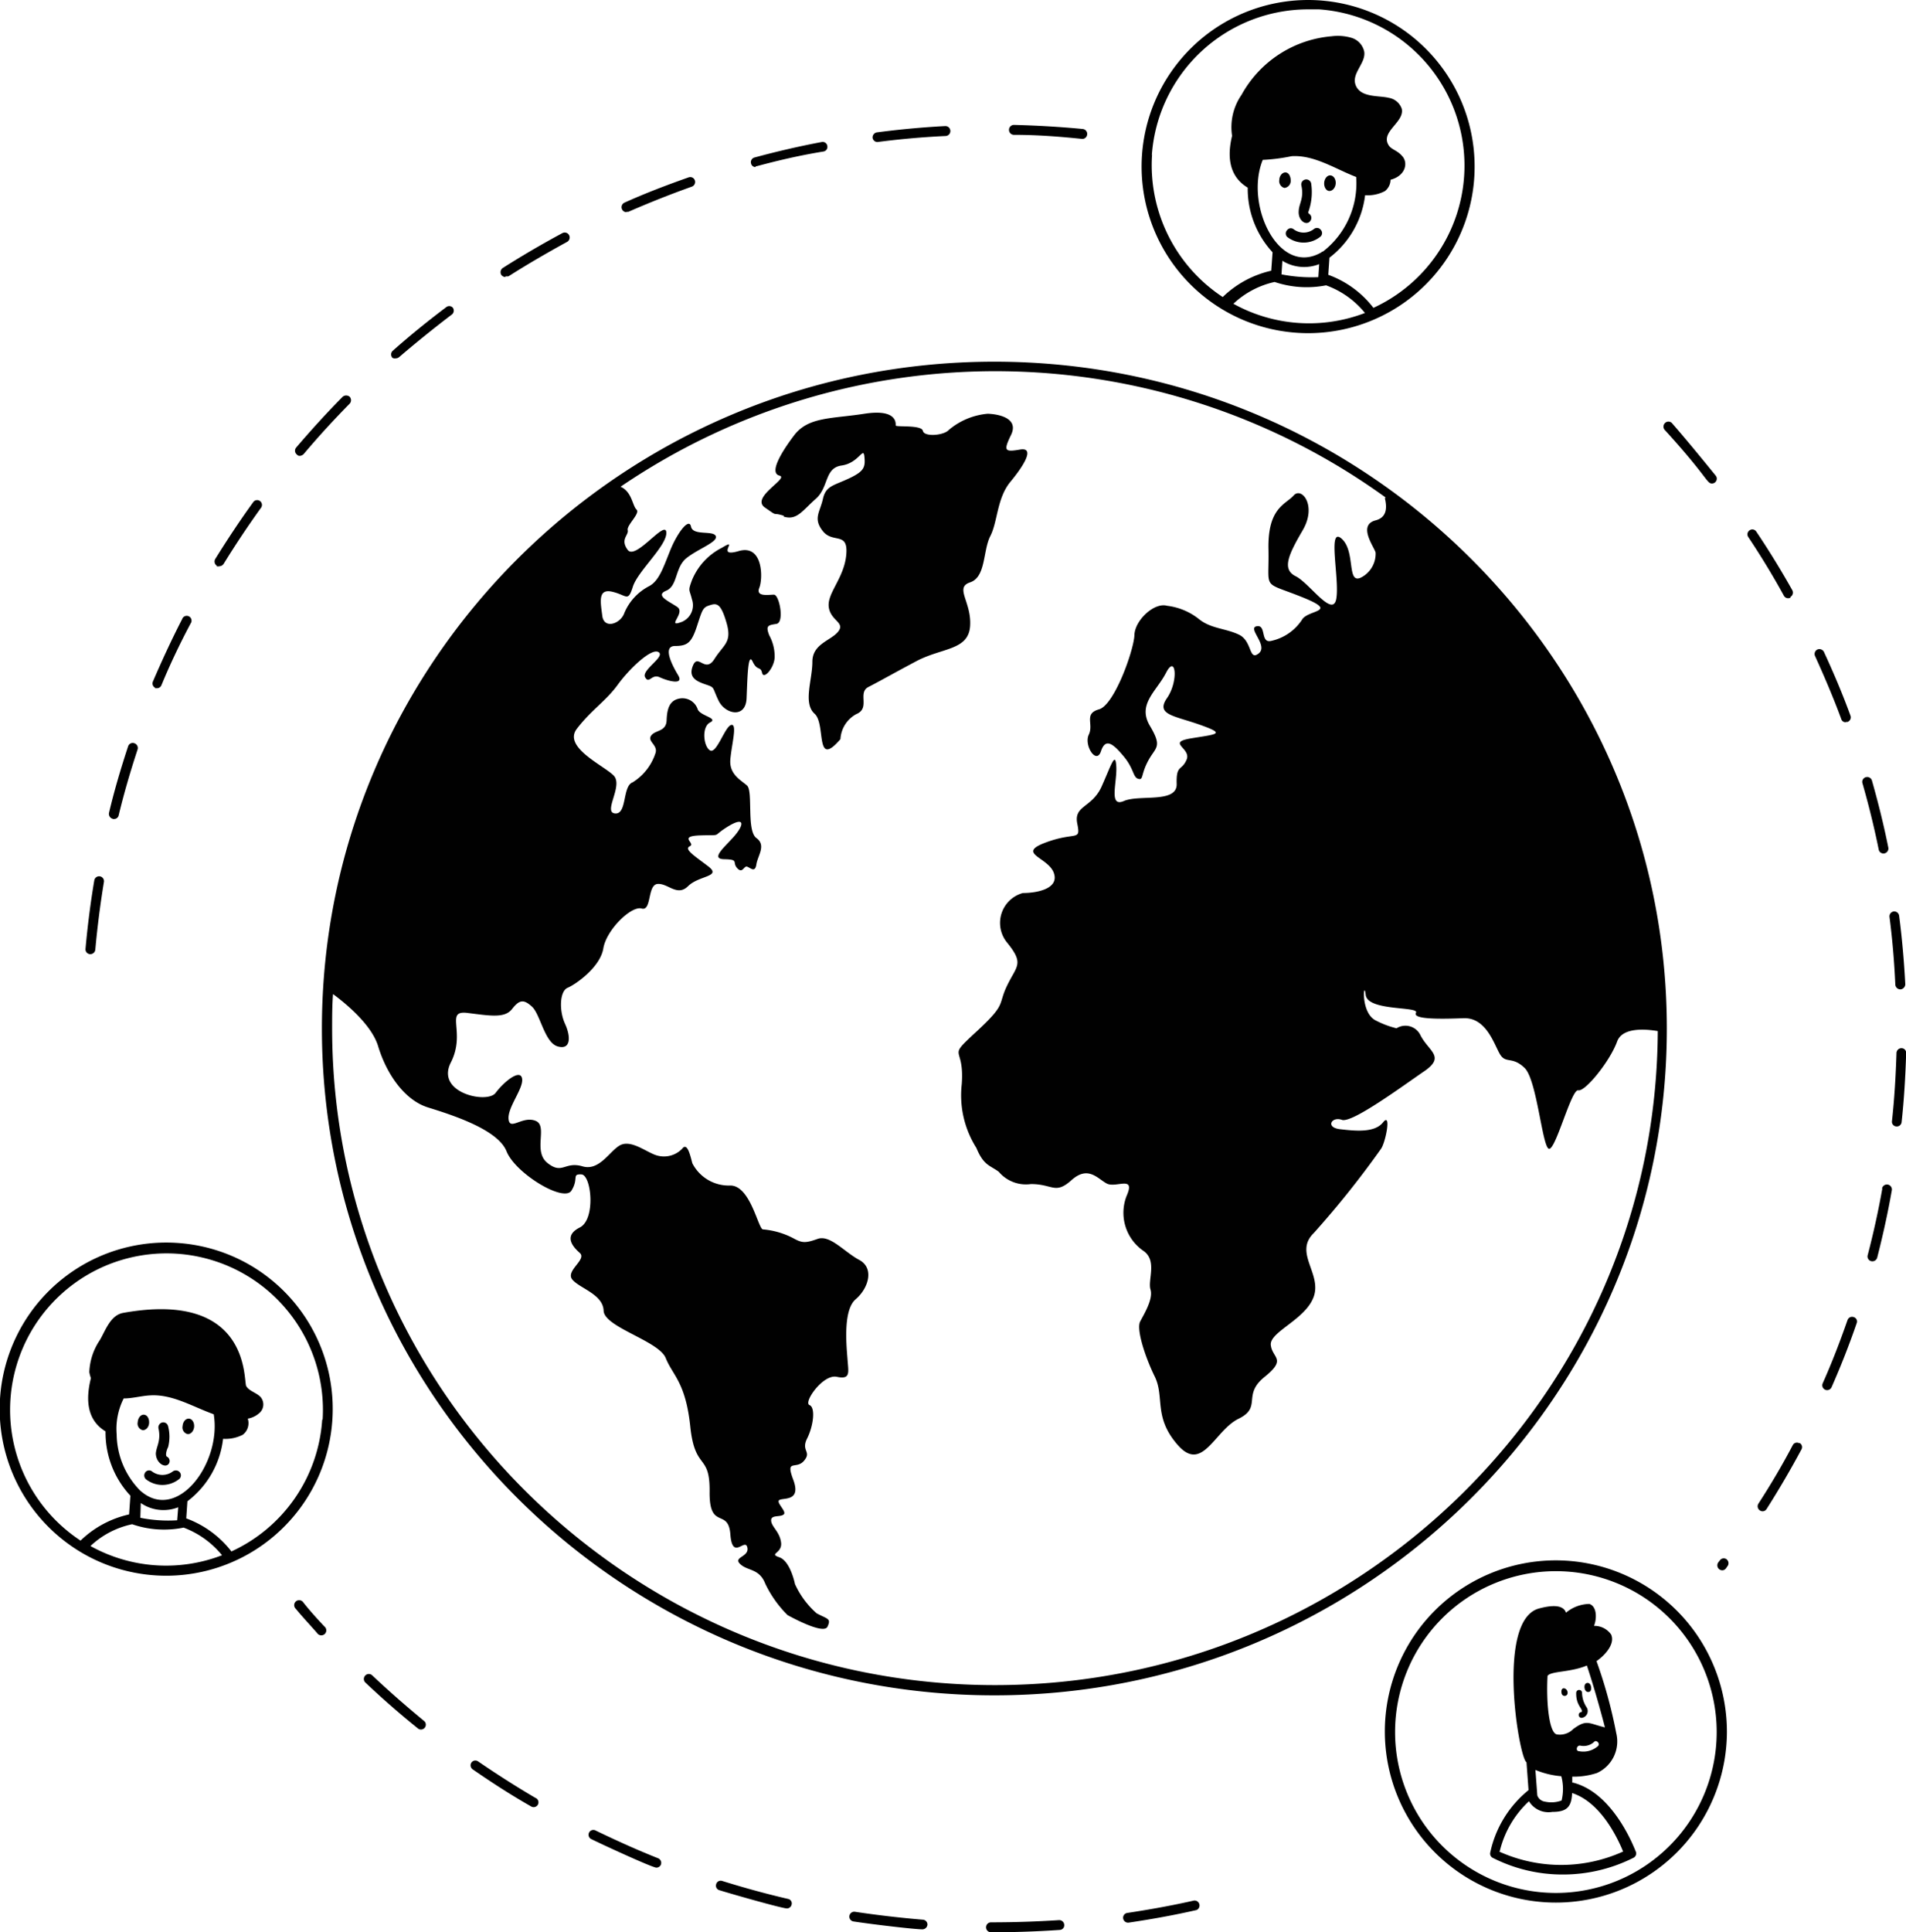 <svg id="Layer_1" data-name="Layer 1" xmlns="http://www.w3.org/2000/svg" viewBox="0 0 130.38 132.12"><defs><style>.cls-1{fill:#010101;}</style></defs><path class="cls-1" d="M31.83,79.27c0,25.14,20.65,45.59,46,45.59s46-20.46,46-45.59-20.65-45.6-46-45.6S31.83,54.13,31.83,79.27ZM104.54,43c.14.56.19,1.31-.63,1.52-1.3.34,0,1.94,0,2.23a1.83,1.83,0,0,1-1,1.68c-1,.48-.35-1.8-1.33-2.66s-.13,2.74-.36,4.1-1.83-1.06-2.78-1.53-.51-1.45.48-3.14-.07-3-.62-2.38-1.78.83-1.72,3.67-.49,2.17,2.23,3.25.46.86.06,1.58a3.38,3.38,0,0,1-2.09,1.44c-.78.2-.32-1.12-1-1s.82,1.32.13,1.86-.42-.85-1.36-1.29-1.93-.4-2.75-1.08a4.33,4.33,0,0,0-2.16-.89c-.88-.25-2.2,1-2.23,2s-1.36,4.78-2.42,5.08-.35,1-.7,1.73.52,2.08.83,1.14.83-.52,1.55.34.63,1.43,1,1.54.17-.28.68-1.23,1-.91.12-2.39.45-2.35,1.11-3.64.86.59.06,1.74.49,1.2,2.26,1.83,1.2.63-.58.92,0,.66-.34,1.46-.72.31-.68,1.66-2.55.71-3.61,1.17-.46-1.26-.52-2.35-.34-.13-1,1.35S83.25,64,83.5,65.25s-.08.53-2.14,1.29.13,1,.53,2.07S80.81,70,79.78,70a2.12,2.12,0,0,0-1.08,3.39c1.19,1.46.66,1.57,0,2.94s0,1.21-2.1,3.15-.8.83-1,3.58a6.73,6.73,0,0,0,1,4.37c.5,1.21.92,1.18,1.53,1.63a2.43,2.43,0,0,0,2.2.84c1.51,0,1.65.74,2.78-.27s1.77-.11,2.4.23,2-.59,1.37.84A3.16,3.16,0,0,0,88,94.45c1,.66.31,2,.51,2.66s-.45,1.69-.71,2.2.31,2.34,1,3.75-.11,2.77,1.58,4.69,2.51-1,4.15-1.8.23-1.61,1.78-2.86.53-1.27.43-2.18,2.39-1.74,2.94-3.32-1.38-3,0-4.34a64.5,64.5,0,0,0,4.6-5.76c.32-.46.72-2.54.14-1.81s-1.9.59-2.94.47-.57-.89.12-.64,4.15-2.31,5.63-3.32.31-1.36-.25-2.46a1.14,1.14,0,0,0-1.64-.48,6.23,6.23,0,0,1-1.39-.52c-1.12-.51-.84-2.91-.72-1.77s3.69.77,3.44,1.23,1.68.43,3.25.37,2.1,1.81,2.5,2.47.83.11,1.68.93,1.21,5.45,1.67,5.53,1.53-4.11,2-4,2.18-2,2.66-3.34c.37-1,2-.84,2.78-.71-.11,24.68-20.41,44.72-45.34,44.72S32.53,104,32.53,79.26c0-.78,0-1.56.06-2.35.82.6,2.65,2.09,3.09,3.58.59,1.93,1.83,3.68,3.4,4.17s4.78,1.49,5.38,3,3.92,3.52,4.44,2.69,0-1.14.68-1.11,1,3.07-.11,3.63-.51,1.29,0,1.74-1,1.22-.51,1.82,2.1,1,2.14,2.13,3.78,2.06,4.25,3.24,1.36,1.64,1.68,4.69,1.35,1.78,1.32,4.45,1.28,1.08,1.42,2.91,1,.22,1.16.89-1,.65-.49,1.14,1.31.29,1.72,1.35a7.68,7.68,0,0,0,1.52,2.14s2.45,1.38,2.73.8,0-.52-.74-.92a5.93,5.93,0,0,1-1.48-2s-.31-1.57-1.07-1.83.21-.25.12-1-.65-1.07-.68-1.5.62-.22.86-.43-.61-.86-.27-1,1.47.08.92-1.38.2-.65.74-1.29-.22-.66.21-1.52.59-2.12.16-2.29.92-2.13,1.87-1.93.8-.29.74-1.13-.35-3.4.55-4.17,1.28-2.14.25-2.69-2-1.74-2.85-1.44-1.06.29-1.69-.06A5.48,5.48,0,0,0,62,93c-.32,0-.85-3-2.23-3a2.8,2.8,0,0,1-2.6-1.52c-.15-.57-.35-1.45-.69-1a1.73,1.73,0,0,1-1.75.46c-.65-.19-1.62-1-2.37-.75s-1.47,1.86-2.7,1.5-1.37.59-2.4-.23.07-2.55-.83-2.89-1.75.71-1.83-.11,1.06-2.13.92-2.79-1.24.24-1.81,1-4.12,0-3.06-2.08S40.2,78,41.79,78.2s2.55.37,3.05-.27.79-.68,1.36-.16.86,2.46,1.76,2.72.91-.66.5-1.55-.37-2.23.18-2.46,2.23-1.41,2.44-2.69S53,70.86,53.7,71.06s.38-1.62,1.09-1.68,1.34.89,2.09.15,2.32-.63,1.38-1.35S56.57,67,57,66.8s-.85-.69.72-.74.72.12,1.84-.58,1.19-.25.59.5-1.85,1.69-.8,1.71.52.2.89.61.45-.18.68-.1.54.44.63-.16.69-1.3,0-1.8-.21-3.21-.64-3.59-1.23-.77-1.14-1.79.49-2.45.06-2.35-1,2-1.45,1.74-.59-1.61,0-1.91-.64-.44-.84-.89a1.1,1.1,0,0,0-1.23-.75c-.7.12-.87.69-.9,1.49s-.78.65-1.06,1.05.48.64.3,1.19a3.7,3.7,0,0,1-1.56,2c-.72.26-.37,2.21-1.21,2.13s.58-1.9-.09-2.59-3.49-1.93-2.52-3.2,2-1.91,2.79-3,2.31-2.55,2.8-2.24-1.2,1.23-.92,1.72.44-.26,1,0,1.68.56,1.26-.14-1.09-2-.21-2,1.14-.26,1.51-1.4.4-1.24.87-1.39.75-.14,1.14,1.21S59.31,53,58.68,54s-1.11-.39-1.46.43.21,1.09.86,1.31.43.16.88,1.1,1.86,1.25,1.92-.15.09-3.2.41-2.52.54.29.65.78.83-.35.86-1.06a3,3,0,0,0-.37-1.51c-.26-.67-.08-.69.49-.78s.2-2-.17-2-1.26.17-1-.47.26-3-1.41-2.51.12-1-1.14-.23a4.31,4.31,0,0,0-2.06,2.23c-.28.77-.17.58,0,1.29a1.23,1.23,0,0,1-.83,1.6c-.85.29.38-.68-.16-1.06s-1.57-.79-.77-1.12.59-1.59,1.39-2.23,2.18-1.11,2-1.51-1.56,0-1.69-.64-.93.41-1.41,1.59-.77,2.12-1.46,2.48a3.66,3.66,0,0,0-1.69,1.83c-.25.74-1.39,1.14-1.51.2s-.32-1.88.68-1.65,1.07.74,1.41-.34,2.35-2.82,2.29-3.72-2.1,1.93-2.64,1.2.08-1,0-1.35.88-1.15.6-1.41-.31-1.22-1.09-1.56a45.57,45.57,0,0,1,52.34.74Z" transform="translate(-9.81 -8.94)"/><path class="cls-1" d="M16,74.18h0a.34.34,0,0,0,.33-.31c.14-1.54.34-3.11.59-4.63a.33.33,0,1,0-.66-.1c-.26,1.53-.46,3.12-.6,4.67a.33.33,0,0,0,.3.37Z" transform="translate(-9.81 -8.94)"/><path class="cls-1" d="M17.53,64.94h.07a.32.32,0,0,0,.33-.26c.36-1.5.8-3,1.29-4.49a.34.34,0,0,0-.22-.43.33.33,0,0,0-.43.22c-.49,1.49-.94,3-1.3,4.53a.35.35,0,0,0,.26.42Z" transform="translate(-9.81 -8.94)"/><path class="cls-1" d="M61.5,20.3a.15.15,0,0,0,.09,0c1.49-.4,3-.75,4.55-1a.32.32,0,0,0,.26-.39.32.32,0,0,0-.38-.26c-1.54.29-3.09.65-4.6,1.06a.33.33,0,0,0-.23.42.3.3,0,0,0,.31.23Z" transform="translate(-9.81 -8.94)"/><path class="cls-1" d="M52.66,23.42a.58.58,0,0,0,.14,0c1.42-.62,2.88-1.2,4.34-1.72a.34.34,0,0,0,.2-.43.33.33,0,0,0-.43-.2c-1.48.52-3,1.1-4.39,1.73a.34.34,0,0,0-.16.45.35.35,0,0,0,.3.2Z" transform="translate(-9.81 -8.94)"/><path class="cls-1" d="M44.41,27.83a.49.49,0,0,0,.19,0c1.3-.83,2.65-1.61,4-2.35a.34.34,0,1,0-.32-.6c-1.38.74-2.75,1.54-4.07,2.38a.35.35,0,0,0-.11.47.34.34,0,0,0,.29.15Z" transform="translate(-9.81 -8.94)"/><path class="cls-1" d="M20.41,56l.13,0a.33.33,0,0,0,.31-.2c.59-1.43,1.26-2.84,2-4.23a.33.33,0,1,0-.58-.3c-.72,1.4-1.38,2.83-2,4.27a.33.33,0,0,0,.16.43Z" transform="translate(-9.81 -8.94)"/><path class="cls-1" d="M30.32,40.11a.42.42,0,0,0,.26-.12c1-1.19,2.06-2.34,3.15-3.45a.35.35,0,0,0,0-.47.37.37,0,0,0-.48,0c-1.11,1.12-2.17,2.29-3.18,3.47a.33.33,0,0,0,.05.48A.24.24,0,0,0,30.32,40.11Z" transform="translate(-9.81 -8.94)"/><path class="cls-1" d="M24.64,47.66a.35.35,0,0,0,.17,0,.38.38,0,0,0,.29-.15q1.23-2,2.58-3.87a.33.33,0,0,0-.53-.39c-.93,1.28-1.8,2.6-2.62,3.92a.34.34,0,0,0,.11.45Z" transform="translate(-9.81 -8.94)"/><path class="cls-1" d="M36.89,33.44a.35.35,0,0,0,.22-.08q1.76-1.51,3.63-2.93A.34.34,0,0,0,40.8,30a.32.32,0,0,0-.46-.06c-1.25.94-2.49,1.94-3.68,3a.34.34,0,0,0,0,.47A.36.36,0,0,0,36.89,33.44Z" transform="translate(-9.81 -8.94)"/><path class="cls-1" d="M72.94,140.2c-1.55-.13-3.1-.31-4.64-.54a.33.33,0,1,0-.11.66c1.37.21,4.21.54,4.72.54a.35.35,0,0,0,.34-.31.33.33,0,0,0-.31-.35Z" transform="translate(-9.81 -8.94)"/><path class="cls-1" d="M54.83,136c-1.44-.57-2.87-1.22-4.26-1.89a.33.33,0,1,0-.29.59c.54.27,4.14,1.94,4.43,1.94a.33.33,0,0,0,.31-.21.34.34,0,0,0-.19-.43Z" transform="translate(-9.81 -8.94)"/><path class="cls-1" d="M91.49,138.89c-1.5.34-3,.61-4.58.85a.33.33,0,0,0-.27.38.34.34,0,0,0,.38.28c1.55-.23,3.11-.51,4.64-.86a.34.34,0,0,0-.17-.65Z" transform="translate(-9.81 -8.94)"/><path class="cls-1" d="M46.45,131.88c-1.33-.78-2.66-1.63-3.93-2.5a.33.33,0,0,0-.46.07.34.34,0,0,0,.07.46c1.3.9,2.63,1.76,4,2.54a.33.33,0,1,0,.33-.57Z" transform="translate(-9.81 -8.94)"/><path class="cls-1" d="M82.25,140.23c-1.42.09-2.92.15-4.65.15a.34.34,0,0,0,0,.68c1.57,0,3.07-.05,4.7-.16a.32.32,0,0,0,.31-.35.34.34,0,0,0-.36-.32Z" transform="translate(-9.81 -8.94)"/><path class="cls-1" d="M63.72,138.78c-1.51-.35-3-.76-4.51-1.23a.32.32,0,0,0-.41.22.32.32,0,0,0,.21.41c1,.31,4.32,1.25,4.63,1.25a.33.33,0,0,0,.32-.26.31.31,0,0,0-.24-.39Z" transform="translate(-9.81 -8.94)"/><path class="cls-1" d="M30.56,118.51a.34.34,0,1,0-.52.43c.47.57,1,1.13,1.47,1.67a.34.34,0,1,0,.49-.46C31.51,119.63,31,119.07,30.56,118.51Z" transform="translate(-9.81 -8.94)"/><path class="cls-1" d="M35.28,123.5a.34.34,0,1,0-.46.5c1.13,1.07,2.33,2.12,3.55,3.1a.33.33,0,0,0,.47,0,.33.33,0,0,0,0-.47C37.58,125.59,36.4,124.56,35.28,123.5Z" transform="translate(-9.81 -8.94)"/><path class="cls-1" d="M136.07,58.3a.23.23,0,0,0,.12,0,.33.33,0,0,0,.2-.43c-.53-1.46-1.15-2.92-1.81-4.35a.35.35,0,0,0-.45-.17.34.34,0,0,0-.16.45c.64,1.41,1.26,2.86,1.79,4.3a.3.3,0,0,0,.31.22Z" transform="translate(-9.81 -8.94)"/><path class="cls-1" d="M136.62,99a.33.33,0,0,0-.43.2c-.51,1.46-1.07,2.92-1.7,4.33a.33.33,0,1,0,.61.26c.63-1.43,1.21-2.9,1.72-4.39a.31.31,0,0,0-.2-.4Z" transform="translate(-9.81 -8.94)"/><path class="cls-1" d="M132.9,107.63a.32.32,0,0,0-.46.13c-.72,1.37-1.52,2.72-2.35,4a.34.34,0,0,0,.11.46.32.32,0,0,0,.46-.11c.84-1.32,1.64-2.69,2.38-4.07a.32.32,0,0,0-.14-.44Z" transform="translate(-9.81 -8.94)"/><path class="cls-1" d="M127.46,115.63l-.11.14a.34.34,0,0,0,.27.54c.23,0,.3-.22.36-.28a.34.34,0,0,0-.06-.47A.32.32,0,0,0,127.46,115.63Z" transform="translate(-9.81 -8.94)"/><path class="cls-1" d="M132.29,49.75a.34.34,0,0,0,.12-.46c-.77-1.37-1.6-2.72-2.46-4a.32.32,0,0,0-.46-.09.33.33,0,0,0-.09.46c.86,1.29,1.68,2.63,2.43,4a.33.33,0,0,0,.46.14Z" transform="translate(-9.81 -8.94)"/><path class="cls-1" d="M138.72,67.29a.34.34,0,0,0,.26-.4c-.31-1.54-.69-3.07-1.12-4.58a.34.34,0,0,0-.42-.23.33.33,0,0,0-.23.41c.43,1.5.8,3,1.11,4.52a.33.33,0,0,0,.4.28Z" transform="translate(-9.81 -8.94)"/><path class="cls-1" d="M139.88,80.61h0a.34.34,0,0,0-.34.33c-.05,1.55-.14,3.12-.31,4.66a.32.32,0,0,0,.29.36.33.33,0,0,0,.37-.29c.17-1.55.26-3.13.31-4.7a.32.32,0,0,0-.31-.36Z" transform="translate(-9.81 -8.94)"/><path class="cls-1" d="M139.82,76.59h0a.36.36,0,0,0,.32-.35c-.08-1.57-.22-3.16-.42-4.69a.34.34,0,0,0-.36-.29.34.34,0,0,0-.3.36c.2,1.54.33,3.09.4,4.65a.35.35,0,0,0,.34.32Z" transform="translate(-9.81 -8.94)"/><path class="cls-1" d="M126.92,42a.33.33,0,0,0,.26-.53c-1-1.23-2-2.45-3-3.6a.33.33,0,0,0-.48,0,.34.34,0,0,0,0,.48C126.65,41.59,126.55,42,126.92,42Z" transform="translate(-9.81 -8.94)"/><path class="cls-1" d="M138.57,90.21c-.27,1.52-.61,3.06-1,4.55a.33.33,0,0,0,.23.41.34.34,0,0,0,.42-.24c.39-1.52.73-3.06,1-4.6a.34.34,0,0,0-.67-.12Z" transform="translate(-9.81 -8.94)"/><path class="cls-1" d="M69.84,18.65h0c1.54-.2,3.11-.34,4.64-.41a.34.34,0,1,0,0-.68c-1.56.08-3.15.23-4.68.43a.35.35,0,0,0-.3.37.33.33,0,0,0,.33.29Z" transform="translate(-9.81 -8.94)"/><path class="cls-1" d="M79.2,18.16c1.55,0,3.12.12,4.65.28h0a.34.34,0,0,0,.33-.31.34.34,0,0,0-.3-.37c-1.56-.15-3.14-.24-4.71-.28a.34.34,0,0,0-.34.33.34.34,0,0,0,.33.35Z" transform="translate(-9.81 -8.94)"/><path class="cls-1" d="M63.41,44.26c.91.29,1.29-.41,2.2-1.21s.58-2.11,1.77-2.28,1.49-1.33,1.56-.61,0,1-1.07,1.5-1.57.5-1.77,1.4-.69,1.34,0,2.2,1.74,0,1.6,1.6-1.32,2.63-1.2,3.58,1.14,1.05.65,1.68-1.77.83-1.77,2.07-.65,2.83.15,3.55,0,3.8,1.77,1.74a2.08,2.08,0,0,1,1.08-1.71c1-.41.06-1.46.84-1.86s1.52-.83,3.27-1.76,3.56-.73,3.68-2.39-1.09-2.64,0-3,.87-2.17,1.38-3.16S78,43,78.93,41.88s1.7-2.38.65-2.2-1.14.09-.61-1-.71-1.42-1.6-1.45a4.77,4.77,0,0,0-2.66,1.11c-.34.38-1.68.49-1.77.06s-1.86-.24-1.86-.37.12-1.15-2.14-.8-3.84.2-4.81,1.48-1.69,2.58-1,2.75-2,1.48-1,2.18.39.28,1.31.57Z" transform="translate(-9.81 -8.94)"/><path class="cls-1" d="M116.24,115.63a11.7,11.7,0,1,0,11.7,11.7A11.72,11.72,0,0,0,116.24,115.63Zm0,22.74a11,11,0,1,1,11-11A11,11,0,0,1,116.24,138.37Z" transform="translate(-9.81 -8.94)"/><path class="cls-1" d="M117.36,130.83l0-.41a5.13,5.13,0,0,0,1.69-.25,2.37,2.37,0,0,0,1.32-2.72,32.7,32.7,0,0,0-1.35-4.93c.58-.4,1.29-1.18,1-1.82a1.4,1.4,0,0,0-1.17-.59c.2-.51.2-1.33-.32-1.5a2.56,2.56,0,0,0-1.6.6c-.21-.64-1.2-.46-1.84-.29-2.86.76-1.48,9.59-.92,10.45l.06.07.14,1.9a7.5,7.5,0,0,0-2.62,4.27.32.32,0,0,0,.17.36,10.54,10.54,0,0,0,4.81,1.14,10.7,10.7,0,0,0,4.81-1.14.33.33,0,0,0,.17-.42c-.07-.13-1.47-4-4.29-4.72Zm-.73,1.22a2,2,0,0,1-1.13.08.65.65,0,0,1-.53-.43l-.13-1.74a5.89,5.89,0,0,0,1.77.43A3.33,3.33,0,0,1,116.63,132.05Zm2.49-3.72a1.52,1.52,0,0,1-1.29.35c-.27,0-.17-.44.09-.38a1.06,1.06,0,0,0,.94-.26C119,127.87,119.3,128.16,119.12,128.33Zm.47-1.28c-1.13-.27-1.23-.57-2.16.11a1.28,1.28,0,0,1-1.13.37c-.52-.12-.73-2.15-.63-4,.23-.34,1.56-.23,2.69-.71.49,1.46,1,3.31,1.23,4.21Zm-7.19,8.47a6.83,6.83,0,0,1,2-3.42,1.56,1.56,0,0,0,1.6.73c1,0,1.31-.35,1.35-1.29,2,.65,3.14,3.15,3.49,4a10.28,10.28,0,0,1-8.48,0Z" transform="translate(-9.81 -8.94)"/><path class="cls-1" d="M118,126a.2.2,0,1,0,0,.4.47.47,0,0,0,.35-.71,1.86,1.86,0,0,1-.32-1,.2.2,0,0,0-.4,0C117.61,125.58,118.12,125.78,118,126Z" transform="translate(-9.81 -8.94)"/><path class="cls-1" d="M116.62,124.64c0,.37.47.32.42,0S116.58,124.26,116.62,124.64Z" transform="translate(-9.81 -8.94)"/><path class="cls-1" d="M118.47,124.63c.29,0,.23-.65-.08-.62S118.16,124.67,118.47,124.63Z" transform="translate(-9.81 -8.94)"/><path class="cls-1" d="M22,93.93A11.39,11.39,0,1,0,32.54,106.1,11.37,11.37,0,0,0,22,93.93Zm-3.74,10.63c.62,0,1.22-.18,1.83-.21,1.52-.09,2.91.78,4.34,1.29.56,3.34-2.53,7.49-5.05,5.2A5.56,5.56,0,0,1,17.79,107a4.59,4.59,0,0,1,.47-2.42Zm1.18,7.15A2.74,2.74,0,0,0,22,112l-.07.89a9.73,9.73,0,0,1-2.52-.17Zm-.59,1.45a6.68,6.68,0,0,0,3.52.23A6.21,6.21,0,0,1,25,115.28a10.65,10.65,0,0,1-9-.63,5.91,5.91,0,0,1,2.85-1.49Zm13-7.14a10.68,10.68,0,0,1-6.21,9,6.92,6.92,0,0,0-3.09-2.26l.08-1.17a6.25,6.25,0,0,0,2.44-4.27,2.59,2.59,0,0,0,1.35-.28,1,1,0,0,0,.34-1.1,1.58,1.58,0,0,0,.74-.34.78.78,0,0,0,.15-1.12c-.27-.31-.81-.42-1-.77s.32-6.57-8.42-5c-.86.16-1.19,1.17-1.59,1.86a4.17,4.17,0,0,0-.72,2.19,2.28,2.28,0,0,0,.11.41c-.37,1.46-.28,2.87,1,3.64a6.32,6.32,0,0,0,1.7,4.4l-.09,1.28a6.93,6.93,0,0,0-3.32,1.79A10.7,10.7,0,1,1,31.88,106Z" transform="translate(-9.81 -8.94)"/><path class="cls-1" d="M22.66,107c.21,0,.41-.22.43-.51s-.14-.54-.36-.55-.41.21-.43.51A.46.46,0,0,0,22.66,107Z" transform="translate(-9.81 -8.94)"/><path class="cls-1" d="M19.58,106.73c.22,0,.42-.21.43-.51s-.13-.53-.35-.55-.41.22-.43.51A.46.46,0,0,0,19.58,106.73Z" transform="translate(-9.81 -8.94)"/><path class="cls-1" d="M19.75,109.61a.35.35,0,0,0,.05.48,1.83,1.83,0,0,0,2.24,0,.33.33,0,0,0,.07-.48.35.35,0,0,0-.48-.06,1.18,1.18,0,0,1-1.42,0A.32.32,0,0,0,19.75,109.61Z" transform="translate(-9.81 -8.94)"/><path class="cls-1" d="M21.37,109a.33.33,0,0,0-.14-.46c-.14-.08,0-.51.08-.65a2.88,2.88,0,0,0,0-1.43.34.34,0,0,0-.4-.26.35.35,0,0,0-.26.4c.19.85-.15,1.25-.18,1.72C20.48,109,21.15,109.37,21.37,109Z" transform="translate(-9.81 -8.94)"/><path class="cls-1" d="M93.37,30.06a11.39,11.39,0,1,0-5.44-10.53,11.39,11.39,0,0,0,5.44,10.53Zm2.86-10.19a12.43,12.43,0,0,0,1.93-.25c1.56-.1,3,.88,4.42,1.42a5.91,5.91,0,0,1-2.26,5.09.27.27,0,0,0-.13.07c-2.92,1.68-5.25-3.27-4-6.33ZM100.05,27l-.06.89a10.67,10.67,0,0,1-2.52-.19l.06-.93A2.81,2.81,0,0,0,100.05,27ZM97,28.22a6.89,6.89,0,0,0,3.52.23,6.09,6.09,0,0,1,2.66,1.89,10.69,10.69,0,0,1-9-.63A6,6,0,0,1,97,28.22ZM88.6,19.58a10.72,10.72,0,0,1,10.67-10c.26,0,.51,0,.77,0a10.71,10.71,0,0,1,3.72,20.41,6.83,6.83,0,0,0-3.09-2.26l.08-1.17a6.32,6.32,0,0,0,2.44-4.27,2.57,2.57,0,0,0,1.35-.28,1,1,0,0,0,.39-.78c1-.26,1.21-1.11.83-1.58s-.82-.47-1-.85c-.46-.88,1.12-1.52.94-2.41a1.13,1.13,0,0,0-.89-.76c-.68-.17-1.89,0-2.25-.83s.7-1.52.57-2.33a1.26,1.26,0,0,0-.86-.94,3.3,3.3,0,0,0-1.37-.11,7.78,7.78,0,0,0-6.16,4,3.89,3.89,0,0,0-.65,2.81c-.35,1.43-.2,2.78,1.07,3.54a6.41,6.41,0,0,0,1.7,4.42l-.09,1.26a7,7,0,0,0-3.32,1.8,10.79,10.79,0,0,1-4.83-9.77Z" transform="translate(-9.81 -8.94)"/><path class="cls-1" d="M100.75,22c.21,0,.41-.22.43-.51s-.14-.54-.36-.56-.41.22-.43.51S100.53,22,100.75,22Z" transform="translate(-9.81 -8.94)"/><path class="cls-1" d="M97.67,21.79a.48.48,0,0,0,.43-.51c0-.29-.14-.54-.35-.55s-.42.21-.43.51A.48.48,0,0,0,97.67,21.79Z" transform="translate(-9.81 -8.94)"/><path class="cls-1" d="M97.86,24.67a.33.33,0,0,0,0,.47,1.83,1.83,0,0,0,2.25,0,.32.32,0,0,0,.06-.47.33.33,0,0,0-.48-.07,1.14,1.14,0,0,1-1.41,0A.31.31,0,0,0,97.86,24.67Z" transform="translate(-9.81 -8.94)"/><path class="cls-1" d="M99.47,24a.33.33,0,0,0-.14-.46.17.17,0,0,1,0-.17,4,4,0,0,0,.17-1.89.34.34,0,0,0-.67.14c.19.87-.15,1.21-.18,1.72C98.58,24.07,99.24,24.44,99.47,24Z" transform="translate(-9.81 -8.94)"/></svg>
